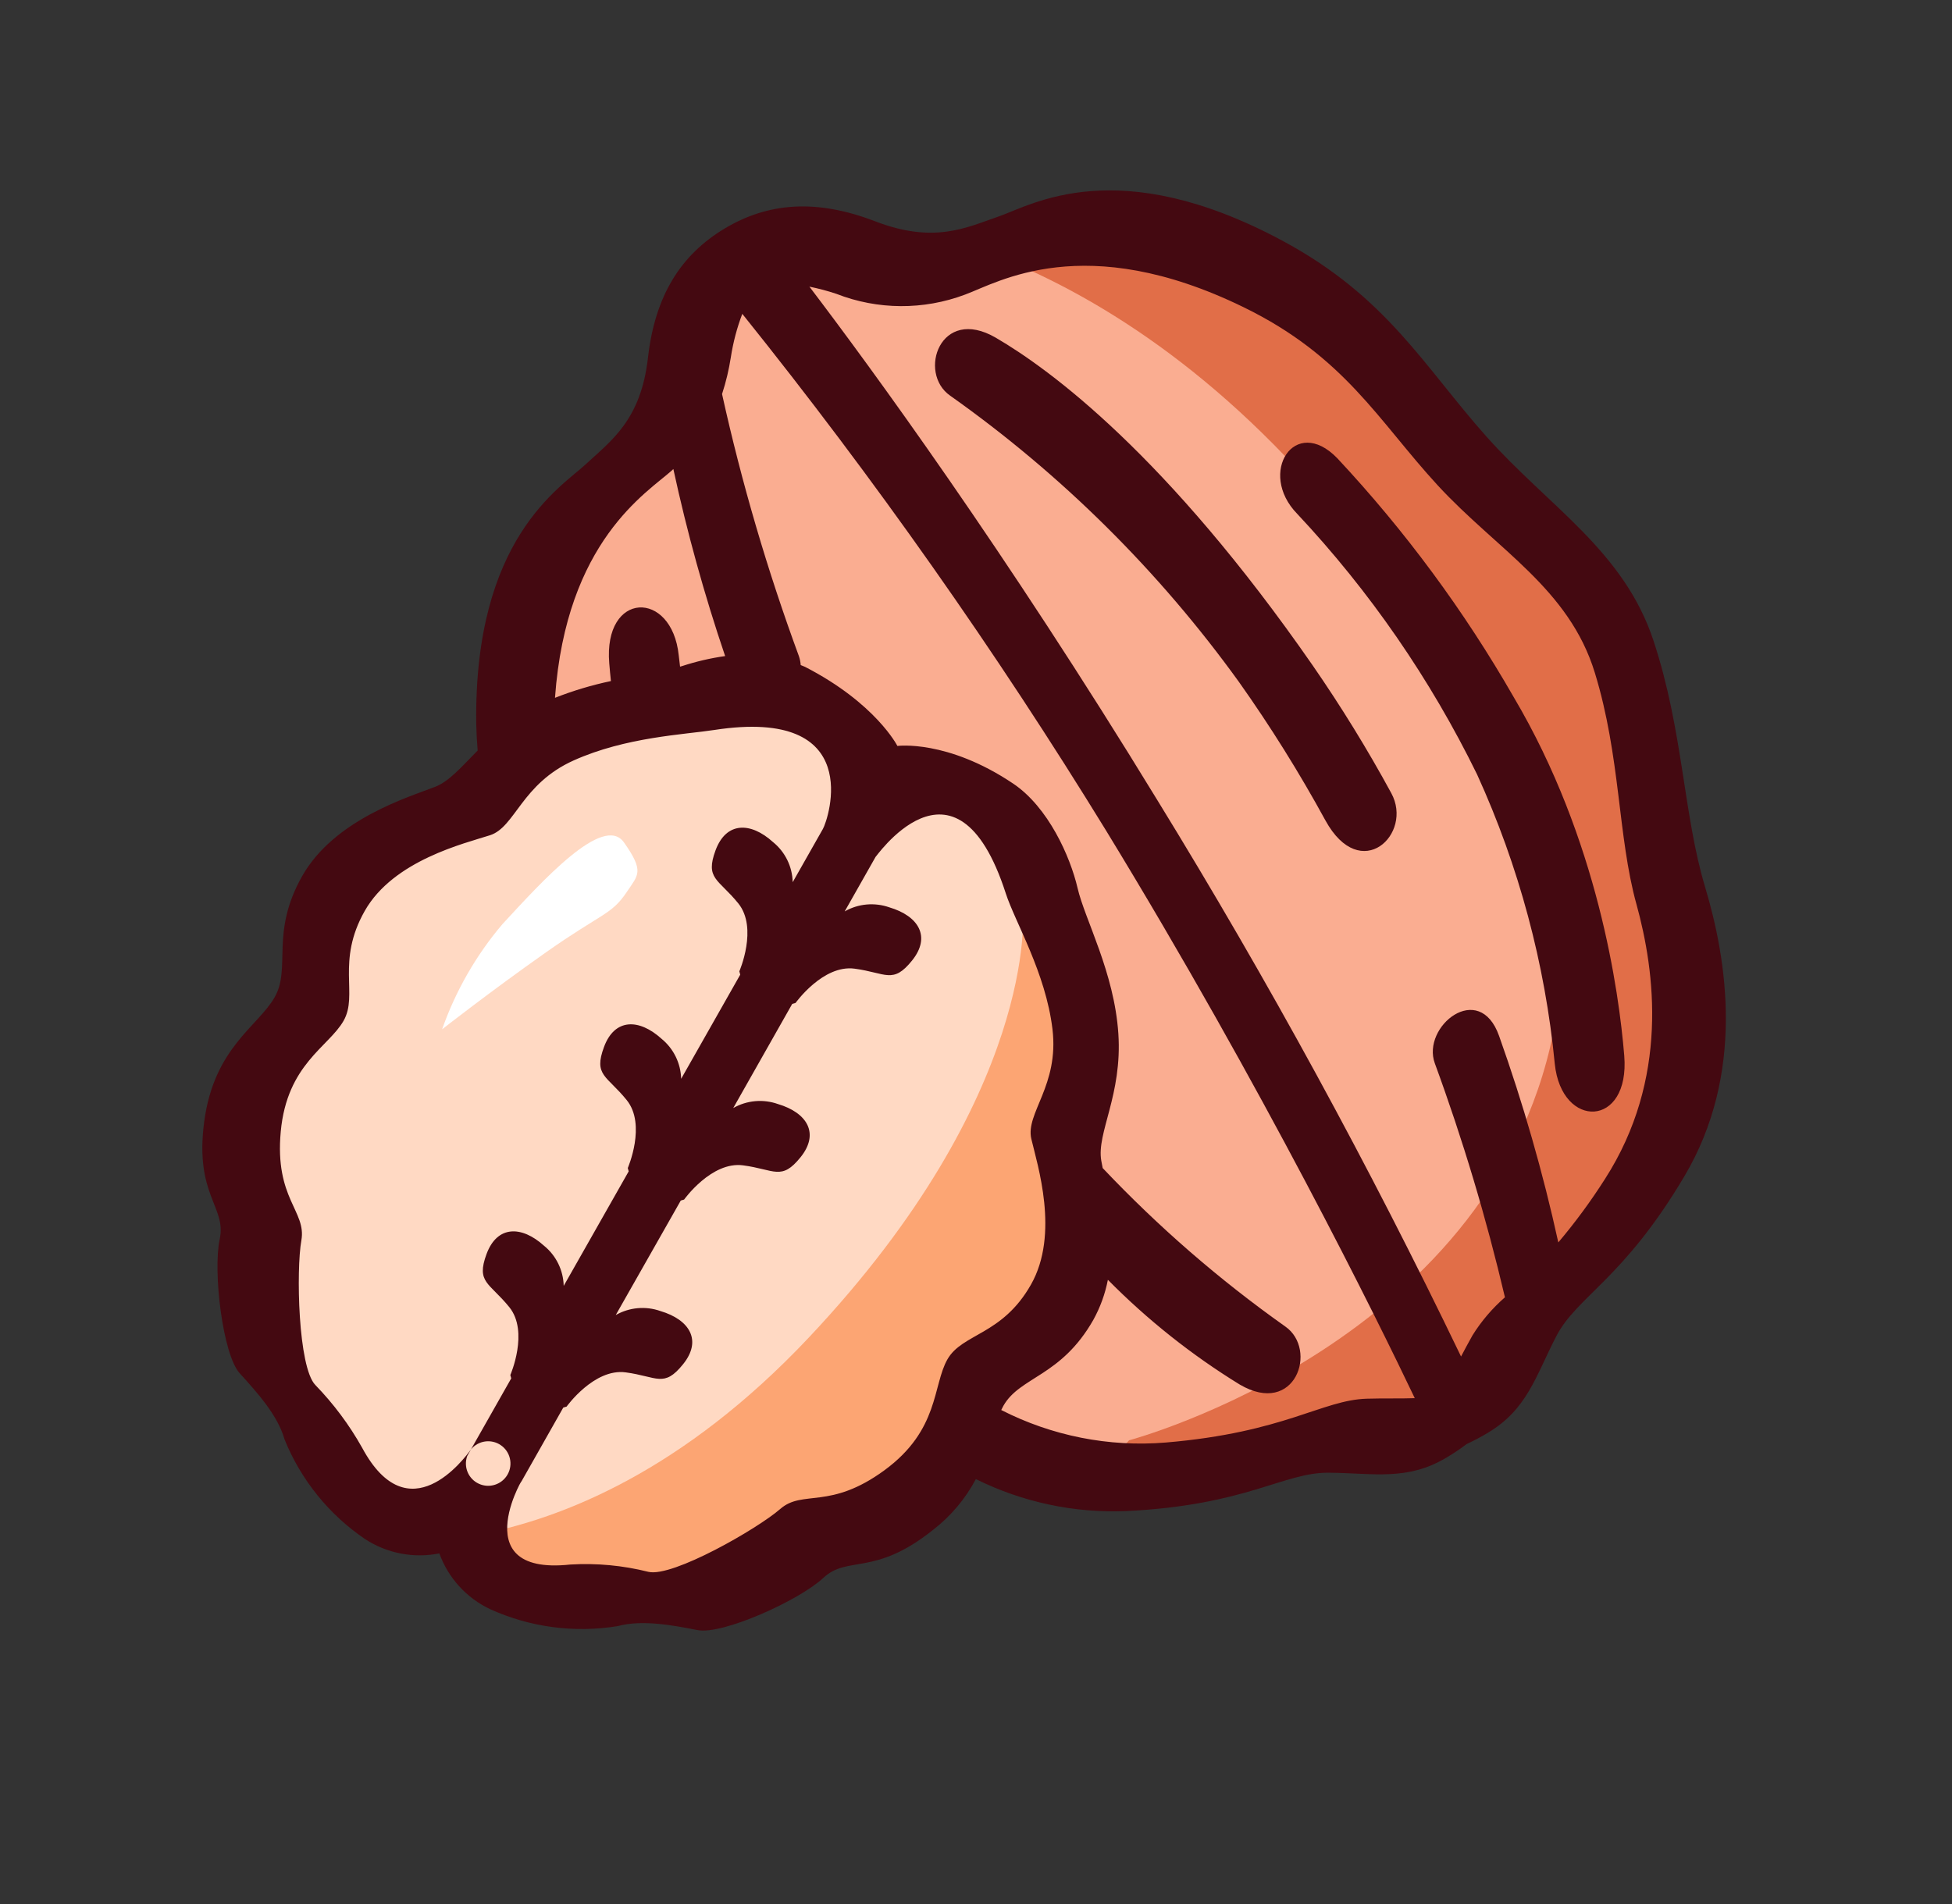 <svg width="41" height="40" viewBox="0 0 41 40" fill="none" xmlns="http://www.w3.org/2000/svg">
    <rect x="0" y="0" width="41" height="40" fill="#333333" stroke="none"/>
    <g clip-path="url(#clip0_89_2326)">
        <path d="M30.302 29.507C29.8 29.807 29.584 29.453 27.763 30.157C25.943 30.861 23.691 31.339 22.771 31.115C21.852 30.891 20.402 31.081 19.277 29.719C18.152 28.357 15.718 26.617 14.521 25.298C13.324 23.979 12.237 21.237 11.655 19.161C11.073 17.086 10.297 13.09 11.497 11.691C12.698 10.292 13.826 8.936 14.324 7.667C14.822 6.397 15.02 5.601 15.822 5.313C16.625 5.025 19.599 5.569 20.215 5.296C20.832 5.023 24.72 4.34 26.418 5.358C28.116 6.376 30.383 9.768 31.218 10.334C32.053 10.9 34.069 12.6 34.464 14.207C34.857 15.813 34.998 18.929 35.26 19.839C35.522 20.749 35.059 23.355 34.717 24.238C34.376 25.123 32.817 26.736 31.76 28.049C30.703 29.362 30.802 29.206 30.302 29.507Z" fill="#FAAD91"/>
        <path d="M35.26 19.84C35.522 20.75 35.058 23.356 34.717 24.24C34.376 25.123 32.817 26.737 31.76 28.05C30.703 29.364 30.802 29.206 30.301 29.508C29.8 29.808 29.583 29.453 27.763 30.157C26.067 30.813 23.999 31.272 22.98 31.151C23.209 30.841 23.454 30.542 23.715 30.258C23.715 30.258 31.545 28.179 32.682 21.387C32.941 19.843 32.993 16.448 27.73 10.392C25.114 7.382 22.477 5.92 20.485 5.209C21.562 4.909 24.882 4.438 26.418 5.359C28.116 6.377 30.383 9.77 31.218 10.336C32.053 10.902 34.07 12.602 34.464 14.208C34.857 15.815 34.998 18.93 35.26 19.84Z" fill="#E16E48"/>
        <path d="M9.599 31.982C8.851 31.945 8.222 32.547 7.385 31.312C6.548 30.078 5.583 28.39 5.366 26.74C5.15 25.09 4.759 23.915 5.591 22.279C6.423 20.643 6.38 18.517 7.155 17.996C7.931 17.476 9.901 17.052 10.849 16.056C11.797 15.06 14.854 13.906 16.539 14.662C18.225 15.418 18.697 16.446 18.697 16.446C19.677 16.374 20.628 16.799 21.226 17.578C22.209 18.894 23.209 21.366 22.998 22.585C22.786 23.805 23.235 26.063 22.555 26.924C21.875 27.785 20.483 29.392 20.144 30.158C19.806 30.924 17.479 32.485 16.176 33.091C14.872 33.697 12.962 33.677 11.444 33.303C9.926 32.93 10.347 32.019 9.599 31.982Z" fill="#FFD9C3"/>
        <path d="M22.998 22.585C22.787 23.805 23.235 26.063 22.555 26.924C21.875 27.785 20.483 29.392 20.145 30.158C19.806 30.924 17.48 32.485 16.176 33.091C14.873 33.697 12.962 33.677 11.444 33.303C10.41 33.048 10.276 32.544 10.059 32.237C11.817 31.903 14.351 30.9 16.988 28.1C21.817 22.974 21.485 19.156 21.485 19.156L22.963 21.565C23.03 21.901 23.042 22.246 22.998 22.585Z" fill="#FCA573"/>
        <path d="M13.107 17.699C12.674 17.084 11.38 18.52 10.552 19.416C9.999 20.068 9.57 20.817 9.286 21.624C9.286 21.624 10.286 20.839 11.47 20.005C12.654 19.172 12.841 19.223 13.167 18.736C13.405 18.378 13.539 18.313 13.107 17.699Z" fill="white"/>
        <path d="M35.377 24.715C34.092 26.883 33.12 27.233 32.686 28.076C32.252 28.918 32.079 29.604 31.254 30.099C31.11 30.186 30.96 30.265 30.807 30.336C30.672 30.438 30.532 30.533 30.386 30.619C29.561 31.114 28.867 30.949 27.913 30.939C26.958 30.93 26.193 31.621 23.659 31.745C22.565 31.791 21.478 31.559 20.497 31.073C20.276 31.49 19.968 31.855 19.594 32.143C18.365 33.126 17.807 32.67 17.295 33.147C16.784 33.625 15.174 34.347 14.655 34.246C14.135 34.144 13.486 34.021 12.973 34.162C12.064 34.31 11.132 34.186 10.293 33.805C9.798 33.57 9.415 33.15 9.228 32.634C8.689 32.742 8.13 32.634 7.669 32.334C6.91 31.819 6.32 31.089 5.976 30.238C5.833 29.727 5.389 29.24 5.034 28.849C4.68 28.459 4.468 26.714 4.615 26.032C4.762 25.349 4.081 25.111 4.29 23.557C4.5 22.003 5.421 21.564 5.77 20.948C6.12 20.331 5.67 19.601 6.347 18.405C7.025 17.209 8.585 16.746 9.139 16.53C9.434 16.416 9.69 16.114 10.033 15.767C10.017 15.58 10.007 15.393 10.003 15.206C9.952 11.311 11.778 10.243 12.307 9.75C12.836 9.258 13.462 8.826 13.61 7.514C13.759 6.202 14.306 5.351 15.217 4.803C16.129 4.256 17.143 4.172 18.384 4.65C19.625 5.127 20.301 4.78 20.986 4.544C21.671 4.307 23.472 3.2 26.928 5.053C29.131 6.234 29.904 7.692 31.221 9.171C32.538 10.649 34.108 11.57 34.732 13.465C35.356 15.36 35.355 17.107 35.814 18.635C36.273 20.164 36.663 22.548 35.377 24.715ZM11.979 32.868C12.531 32.835 13.084 32.887 13.621 33.022C14.131 33.139 15.912 32.116 16.388 31.701C16.863 31.286 17.428 31.73 18.579 30.886C19.731 30.041 19.587 29.108 19.899 28.559C20.211 28.009 21.049 28.055 21.654 26.988C22.26 25.922 21.788 24.465 21.662 23.926C21.536 23.386 22.249 22.807 22.106 21.619C21.963 20.431 21.323 19.377 21.126 18.77C20.066 15.484 18.328 18.114 18.394 17.996L17.742 19.147C18.028 18.983 18.371 18.953 18.681 19.062C19.292 19.243 19.561 19.677 19.157 20.179C18.754 20.68 18.614 20.439 17.95 20.35C17.287 20.261 16.71 21.07 16.71 21.07L16.64 21.09L15.401 23.278C15.687 23.115 16.029 23.084 16.34 23.194C16.95 23.375 17.219 23.808 16.816 24.31C16.413 24.811 16.272 24.57 15.609 24.482C14.946 24.392 14.369 25.201 14.369 25.201L14.299 25.221L12.933 27.627C13.219 27.464 13.562 27.433 13.872 27.543C14.483 27.724 14.752 28.158 14.348 28.659C13.945 29.161 13.805 28.92 13.142 28.831C12.479 28.742 11.901 29.55 11.901 29.55L11.831 29.571L10.926 31.169C11.157 30.76 9.639 33.121 11.979 32.868ZM7.661 19.137C7.056 20.204 7.529 20.895 7.217 21.444C6.905 21.994 6.029 22.354 5.897 23.771C5.766 25.188 6.44 25.439 6.33 26.058C6.219 26.677 6.26 28.722 6.624 29.097C7.007 29.492 7.337 29.934 7.606 30.414C8.581 32.228 9.753 30.642 9.892 30.45L9.814 30.587C9.731 30.816 9.837 31.07 10.058 31.171C10.279 31.273 10.541 31.188 10.661 30.977C10.781 30.766 10.719 30.497 10.518 30.36C10.318 30.223 10.045 30.262 9.892 30.45L10.738 28.957L10.719 28.887C10.719 28.887 11.116 27.978 10.697 27.46C10.277 26.942 9.997 26.946 10.22 26.343C10.444 25.741 10.956 25.745 11.427 26.171C11.682 26.378 11.832 26.686 11.84 27.014L13.205 24.608L13.186 24.538C13.186 24.538 13.582 23.628 13.163 23.11C12.744 22.592 12.463 22.596 12.687 21.994C12.91 21.391 13.422 21.395 13.894 21.822C14.148 22.029 14.299 22.337 14.307 22.664L15.548 20.476L15.529 20.406C15.529 20.406 15.926 19.497 15.507 18.978C15.088 18.461 14.807 18.465 15.03 17.862C15.254 17.26 15.766 17.264 16.237 17.691C16.492 17.898 16.642 18.205 16.65 18.533L17.284 17.415C17.401 17.209 18.192 14.846 15.005 15.335C14.371 15.433 13.144 15.483 12.048 15.976C10.952 16.469 10.823 17.376 10.292 17.547C9.762 17.718 8.265 18.071 7.661 19.137ZM14.143 9.853C14.132 9.863 14.121 9.875 14.11 9.885C13.593 10.349 11.894 11.359 11.657 14.66C12.038 14.51 12.431 14.392 12.832 14.308C12.819 14.185 12.807 14.06 12.797 13.936C12.67 12.414 14.111 12.384 14.256 13.766C14.264 13.841 14.274 13.923 14.284 14.005C14.296 14.001 14.312 13.998 14.324 13.994C14.62 13.897 14.923 13.826 15.231 13.783C14.794 12.495 14.431 11.182 14.143 9.853ZM15.591 6.594C15.479 6.888 15.399 7.193 15.351 7.503C15.31 7.766 15.249 8.025 15.166 8.278C15.579 10.148 16.119 11.987 16.78 13.784C16.801 13.845 16.814 13.908 16.818 13.972C16.848 13.986 16.879 13.995 16.91 14.01C18.396 14.775 18.849 15.671 18.849 15.671C18.849 15.671 19.896 15.531 21.282 16.463C22.018 16.958 22.479 17.995 22.633 18.655C22.785 19.315 23.405 20.426 23.49 21.716C23.575 23.006 23.03 23.799 23.131 24.382C23.14 24.428 23.15 24.482 23.161 24.539C24.328 25.772 25.612 26.887 26.997 27.868C27.687 28.349 27.21 29.772 26.04 29.087C25.031 28.467 24.101 27.727 23.27 26.886C23.213 27.181 23.11 27.464 22.965 27.727C22.286 28.923 21.425 28.917 21.075 29.534C21.059 29.562 21.045 29.592 21.03 29.622C22.096 30.166 23.291 30.403 24.483 30.305C26.989 30.094 27.77 29.41 28.712 29.384C29.079 29.373 29.405 29.384 29.716 29.373C28.927 27.718 26.539 22.864 23.234 17.452C20.917 13.675 18.364 10.049 15.591 6.593V6.594ZM34.371 18.992C33.976 17.561 34.042 15.906 33.498 14.133C32.955 12.36 31.44 11.546 30.195 10.193C28.951 8.841 28.245 7.488 26.115 6.451C22.774 4.823 20.955 5.939 20.27 6.189C19.398 6.517 18.435 6.512 17.567 6.173C17.382 6.111 17.193 6.061 17.001 6.022C18.291 7.718 21.103 11.559 24.308 16.808C26.634 20.593 28.763 24.495 30.688 28.498C30.764 28.355 30.84 28.209 30.928 28.054C31.114 27.755 31.345 27.485 31.61 27.254C31.218 25.587 30.727 23.946 30.137 22.338C29.854 21.565 31.07 20.585 31.487 21.763C31.992 23.182 32.408 24.631 32.731 26.101C33.087 25.68 33.414 25.235 33.71 24.77C35.06 22.668 34.766 20.422 34.371 18.991V18.992ZM32.657 22.352C32.454 20.248 31.902 18.193 31.025 16.27C30.045 14.267 28.772 12.422 27.248 10.796C26.404 9.934 27.198 8.707 28.088 9.626C29.513 11.151 30.756 12.835 31.794 14.645C33.566 17.638 34.006 20.836 34.116 22.179C34.239 23.697 32.8 23.729 32.657 22.352ZM29.223 16.663C29.69 17.518 28.581 18.587 27.839 17.235C27.29 16.23 26.684 15.259 26.022 14.325C24.346 12 22.297 9.968 19.957 8.312C19.269 7.834 19.747 6.415 20.916 7.095C22.055 7.759 24.503 9.557 27.571 13.978C28.169 14.843 28.721 15.739 29.223 16.663Z" fill="#440911"/>
    </g>
    <defs>
        <clipPath id="clip0_89_2326">
            <rect width="32" height="32" fill="white" transform="translate(4.25 4)"/>
        </clipPath>
    </defs>
</svg>
